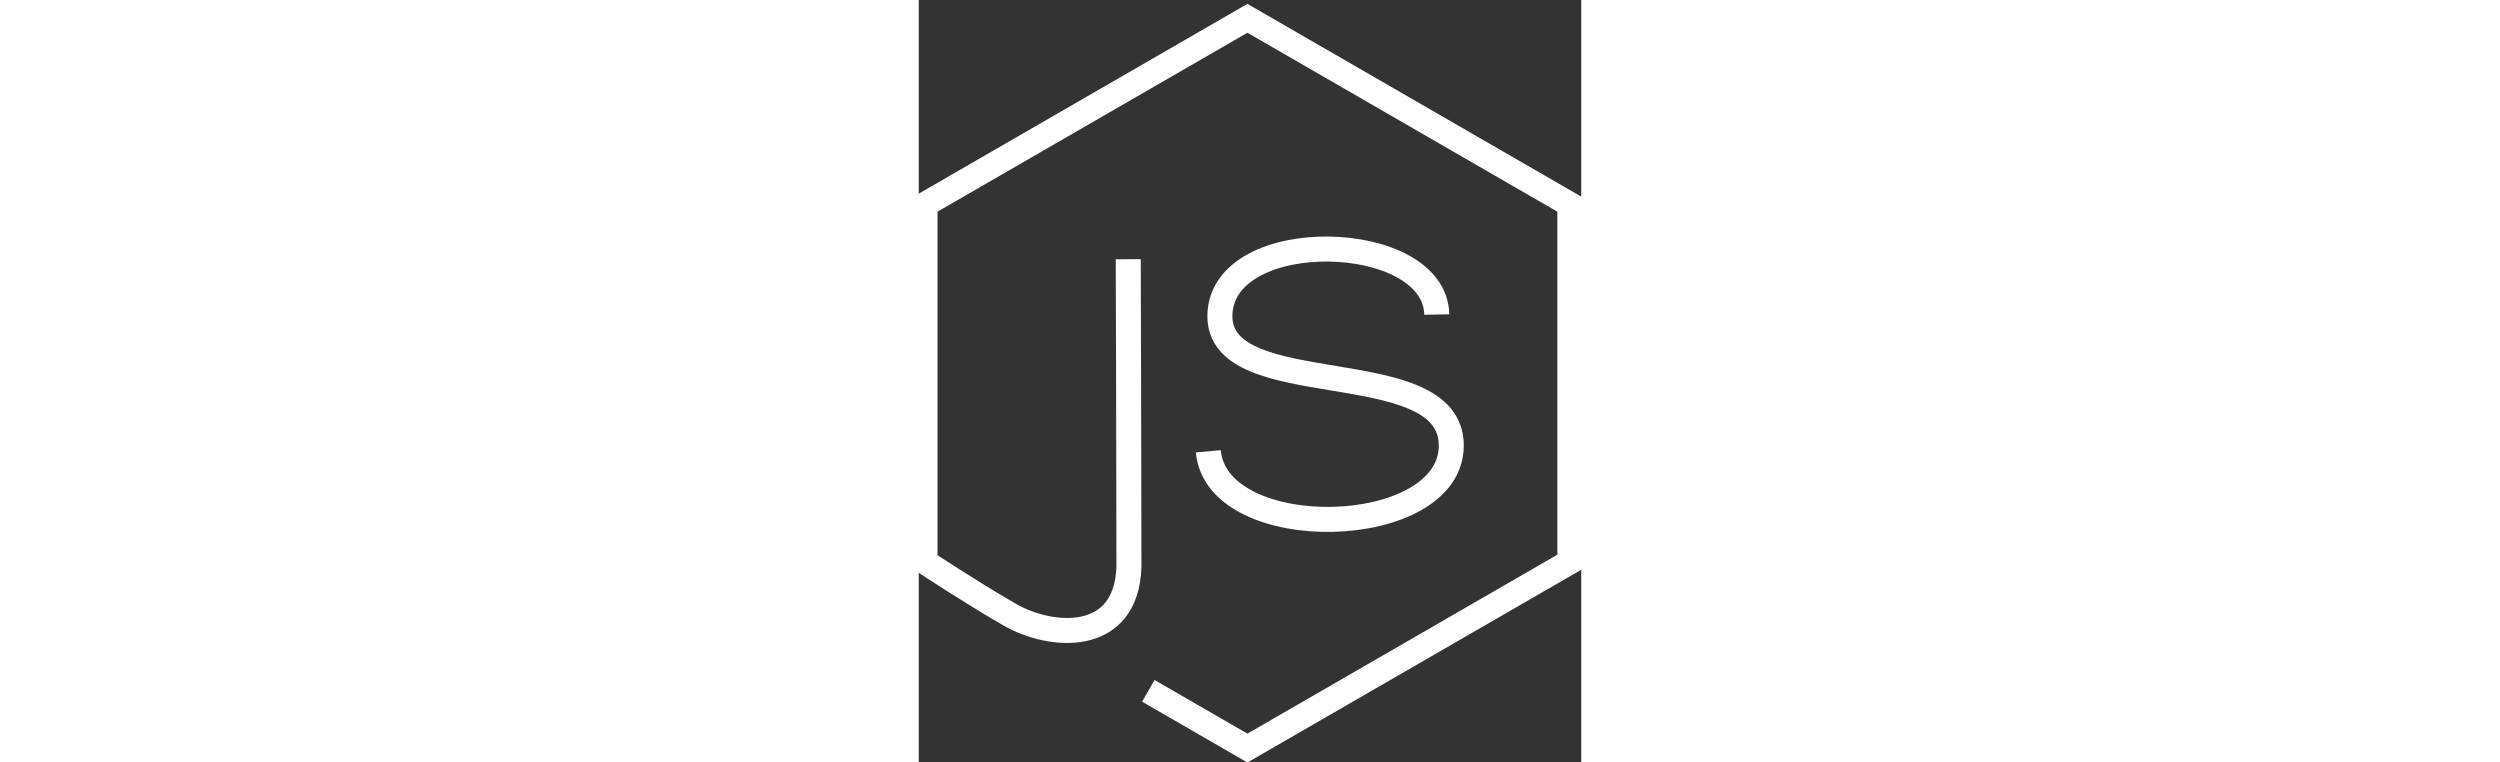 <svg id="js" width="200" heigth="200" viewBox="0 0 53 61">
			<rect x="0" y="0" width="53" height="61" fill="#333333" stroke="none"/>
			<title>Node.js</title>
			<path fill="none" stroke="#fff" stroke-width="2" d="M16.76 20.738s.055 17.7.055 24.57c-.173 6.28-6.278 5.748-9.53 3.87C4.033 47.302.5 44.954.5 44.954V16.357L26.294 1.465l25.794 14.892v28.596L26.294 59.845l-7.927-4.577M41.44 25.162c-.118-6.752-17.114-7.217-17.347 0-.233 7.218 18.51 2.91 18.51 10.478 0 7.567-18.743 8.032-19.44.465"/>
		</svg>